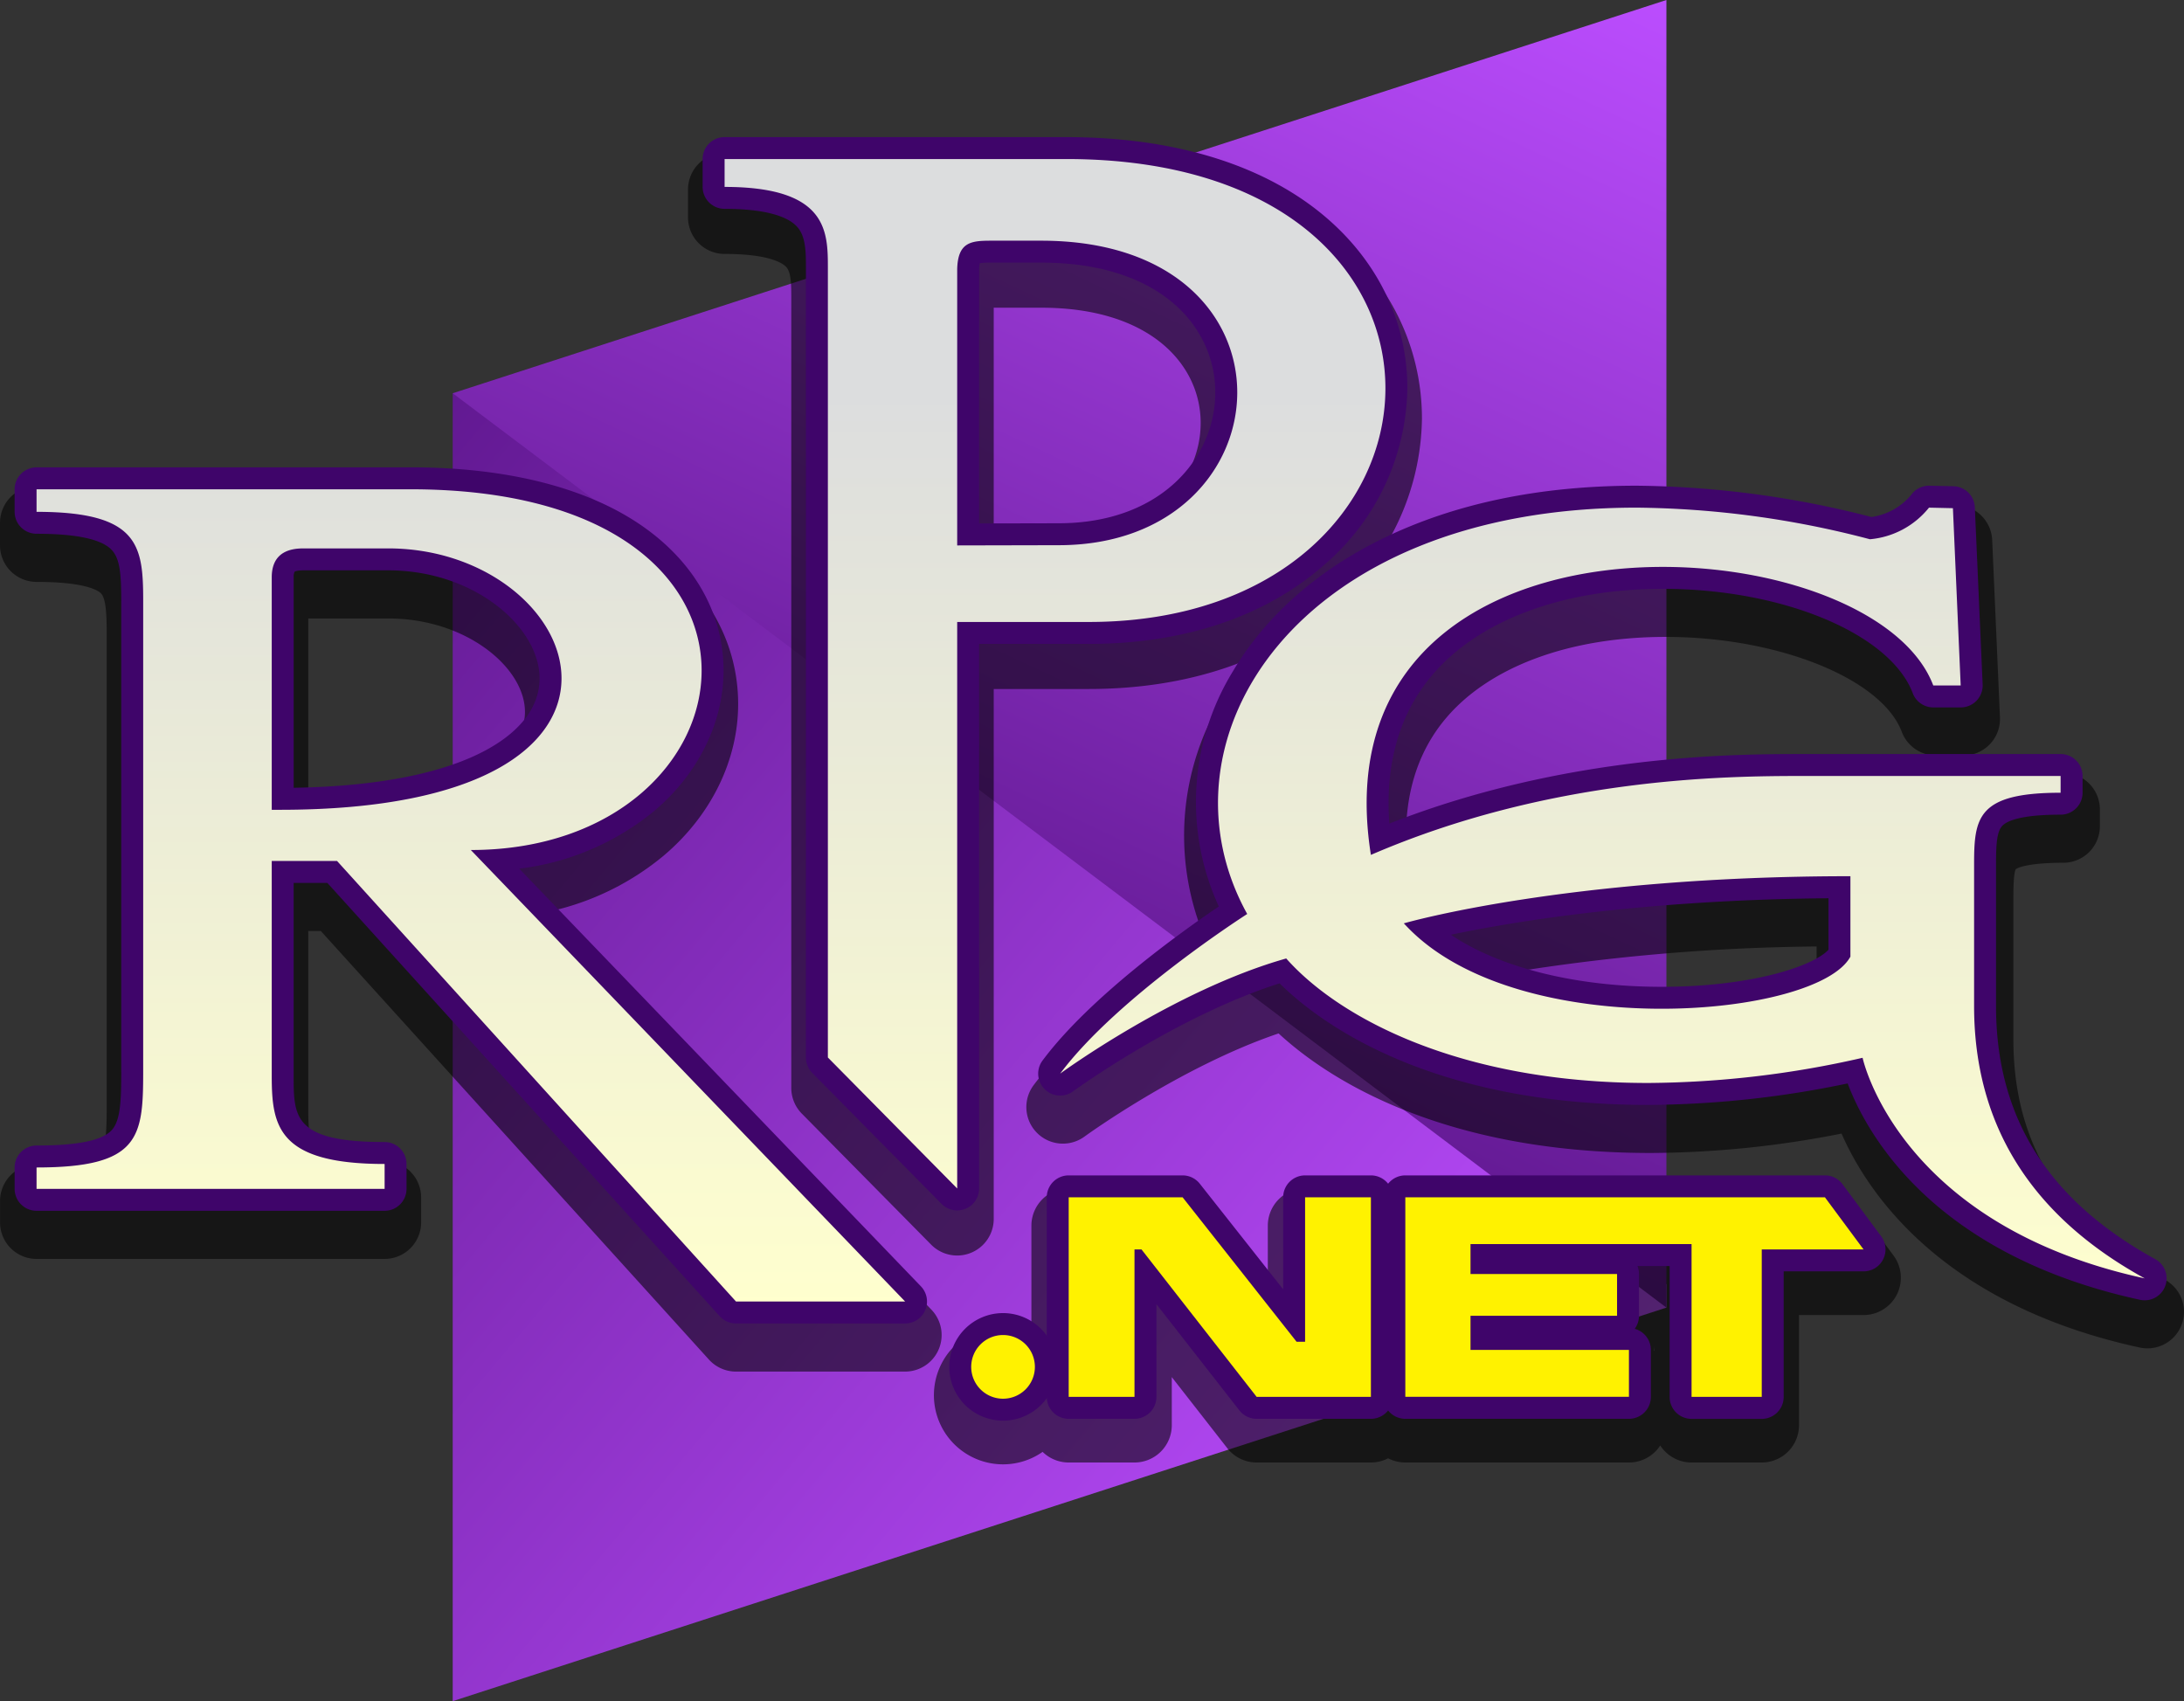 <svg id="Layer_1" data-name="Layer 1" xmlns="http://www.w3.org/2000/svg" xmlns:xlink="http://www.w3.org/1999/xlink" viewBox="0 0 298.709 232.656"><rect x="0" y="0" width="298.709" height="232.656" fill="#333333" stroke="none"/><defs><linearGradient id="linear-gradient" x1="22.165" y1="101.155" x2="181.154" y2="234.563" gradientUnits="userSpaceOnUse"><stop offset="0" stop-color="#621992"/><stop offset="1" stop-color="#bb4dfe"/></linearGradient><linearGradient id="linear-gradient-2" x1="135.792" y1="135.875" x2="204.289" y2="-11.018" xlink:href="#linear-gradient"/><linearGradient id="linear-gradient-3" x1="219.167" y1="52.499" x2="219.167" y2="180.705" gradientUnits="userSpaceOnUse"><stop offset="0" stop-color="#dcddde"/><stop offset="1" stop-color="#ffffce"/></linearGradient><linearGradient id="linear-gradient-4" x1="144.295" y1="53.613" x2="144.295" y2="179.238" xlink:href="#linear-gradient-3"/><linearGradient id="linear-gradient-5" x1="64.396" y1="54.804" x2="64.396" y2="179.244" xlink:href="#linear-gradient-3"/></defs><title>RPGdotNet666</title><polygon points="61.917 53.781 61.917 232.656 227.917 178.833 227.917 175.656 63.046 53.781 61.917 53.781" fill="url(#linear-gradient)"/><polygon points="61.917 53.781 227.917 0 227.917 178.833 61.917 53.781" fill="url(#linear-gradient-2)"/><g opacity="0.56"><path d="M293.71,181.912a2.5,2.5,0,0,1-.533-.057C264.4,175.6,255.7,158.548,253.4,152.176a135.587,135.587,0,0,1-27.6,3.014c-30.331,0-45.2-11.577-50.276-16.693-14.243,4.441-28.528,14.824-28.676,14.932a2.5,2.5,0,0,1-3.481-3.512c6.56-8.793,19.468-17.913,24.342-21.192a33.661,33.661,0,0,1,1.725-32.074C178.716,80.905,199.19,71.5,224.207,71.5a131.928,131.928,0,0,1,32.1,4.291,9.213,9.213,0,0,0,5.867-3.24,2.5,2.5,0,0,1,2.037-1.051l3.327.075a2.5,2.5,0,0,1,2.441,2.39l1.063,24.25a2.5,2.5,0,0,1-2.5,2.61h-3.75a2.5,2.5,0,0,1-2.338-1.616c-3.152-8.325-18.044-14.6-34.643-14.6-13.793,0-25.411,4.342-31.878,11.911-4.739,5.548-6.746,12.739-5.982,21.406,24.383-9.722,47.89-9.723,56.966-9.723h35.292a2.5,2.5,0,0,1,2.5,2.5V113a2.5,2.5,0,0,1-2.5,2.5c-9.334,0-9.334,1.7-9.334,7.333v19.333c0,15.443,7.209,26.912,22.038,35.059a2.5,2.5,0,0,1-1.2,4.691Zm-96.13-49.745c6.778,4.976,17.659,7.871,30.061,7.871,12.587,0,21.256-3,23.318-5.39v-7.727C224.116,127.116,205.612,130.405,197.58,132.167Z"/><path d="M224.206,74.005a129.375,129.375,0,0,1,31.919,4.324,11.663,11.663,0,0,0,8.083-4.324l3.271.074,1.063,24.25h-3.75c-3.715-9.816-20.176-16.219-36.981-16.219-21.93,0-44.442,10.912-39.936,39.385,24.5-10.583,48.417-10.791,59.042-10.791h35.291V113c-11.416,0-11.833,3.417-11.833,9.834v19.333c0,18.25,9.833,29.833,23.333,37.25-33.75-7.333-38.583-30.167-38.583-30.167A134.271,134.271,0,0,1,225.8,152.69c-25.55,0-42.185-8.769-49.512-17.028-15.334,4.333-30.917,15.75-30.917,15.75,7.833-10.5,25.583-21.833,25.583-21.833C157.81,105.842,177.527,74,224.206,74.005m3.435,68.532c12.48,0,23.558-2.96,25.817-7.125v-11c-38.916,0-61.083,6.448-61.083,6.448l.51.531c7.779,8.056,22,11.146,34.756,11.146M264.184,69a4.652,4.652,0,0,0-4.025,2.064,6.73,6.73,0,0,1-3.743,2.177,134.033,134.033,0,0,0-32.21-4.24H224.2c-13.5,0-25.469,2.5-35.573,7.427-9.344,4.558-16.724,11.109-21.342,18.947a36.134,36.134,0,0,0-2.695,32.452c-5.833,4.041-17.123,12.415-23.223,20.591a5,5,0,0,0,6.963,7.023c.138-.1,13.2-9.584,26.546-14.107,6.227,5.756,21.674,16.352,50.928,16.352a136.455,136.455,0,0,0,26.066-2.654c3.453,7.892,13.533,23.343,40.777,29.262a5,5,0,0,0,3.469-9.268c-13.957-7.668-20.741-18.419-20.741-32.868V122.829c0-.932,0-3.408.33-3.959h0c.011,0,1.044-.875,6.5-.875a5,5,0,0,0,5-5V110.7a5,5,0,0,0-5-5H246.917c-8.806,0-30.993,0-54.621,8.65.018-6.481,1.871-11.915,5.539-16.209,5.99-7.013,16.916-11.035,29.976-11.035,15.358,0,29.548,5.7,32.3,12.988a5,5,0,0,0,4.677,3.231h3.75a5,5,0,0,0,5-5.219l-1.063-24.25a5,5,0,0,0-4.882-4.78l-3.27-.074-.138,0Zm-59.549,64.325a277.232,277.232,0,0,1,43.823-3.88v4.1c-2.4,1.667-10.08,3.991-20.817,3.991-8.87,0-16.882-1.508-23.006-4.208Z"/></g><g opacity="0.56"><path d="M130.917,169.208a2.5,2.5,0,0,1-1.78-.743L111.45,150.549a2.5,2.5,0,0,1-.721-1.757v-108c0-4.784,0-8.563-11.625-8.563a2.5,2.5,0,0,1-2.5-2.5V25.917a2.5,2.5,0,0,1,2.5-2.5h46.729c31.883,0,46.153,17,46.153,33.848,0,17.126-14.794,34.464-43.069,34.464h-15.5v74.979a2.5,2.5,0,0,1-2.5,2.5Zm2.67-129.459a4.629,4.629,0,0,0-.171,1.307v35.2l11.369-.025c6.731,0,12.415-2.021,16.441-5.847a17.433,17.433,0,0,0,5.493-12.547c0-9.085-7.514-18.252-24.3-18.252h-6.834A7.54,7.54,0,0,0,133.587,39.749Z"/><path d="M145.833,25.917c59.959,0,55.417,63.312,3.084,63.312h-18v77.479l-17.688-17.916v-108c0-5-.062-11.063-14.125-11.063V25.917h46.729M130.917,78.76l13.875-.031c31.625,0,34.31-41.646-2.375-41.646h-6.834c-2.75,0-4.583.167-4.666,3.917V78.76m14.916-57.843H99.1a5,5,0,0,0-5,5v3.812a5,5,0,0,0,5,5c6.455,0,8.127,1.413,8.486,1.846.639.772.639,2.523.639,4.217v108a5,5,0,0,0,1.442,3.512l17.687,17.917a5,5,0,0,0,8.559-3.513V94.229h13c13.485,0,25.054-3.889,33.455-11.247a34.443,34.443,0,0,0,12.114-25.717c0-9.828-4.437-18.864-12.495-25.444-8.736-7.134-21.239-10.9-36.158-10.9Zm-9.916,21.166h6.5c15.062,0,21.8,7.912,21.8,15.752,0,7.9-6.674,15.894-19.429,15.894l-8.875.02V42.083Z"/></g><g opacity="0.56"><path d="M100.667,185.083a2.5,2.5,0,0,1-1.853-.822L45,124.833H39.667v26.875c0,5.759,0,9.563,12.937,9.563a2.5,2.5,0,0,1,2.5,2.5v3.406a2.5,2.5,0,0,1-2.5,2.5H5a2.5,2.5,0,0,1-2.5-2.5V164.25a2.5,2.5,0,0,1,2.5-2.5c12.083,0,12.083-2.242,12.083-10.583V87.7c.008-4.335-.058-6.859-1.52-8.323C14.027,77.832,10.571,77.083,5,77.083a2.5,2.5,0,0,1-2.5-2.5V71.5A2.5,2.5,0,0,1,5,69H56.167c13.317,0,24.311,2.843,31.8,8.222,6.77,4.866,10.5,11.636,10.5,19.062,0,12.1-10.547,24.57-28.5,26.724l55.637,57.842a2.5,2.5,0,0,1-1.8,4.233Zm-59.125-103c-1.875,0-1.875.519-1.875,1.459v29.284c11.751-.13,21.138-1.957,27.207-5.3,4.858-2.679,7.425-6.193,7.425-10.161,0-7.226-8.713-15.277-21.216-15.277Z"/><path d="M56.167,71.5c55.5,0,47.875,49.333,8.229,49.333l59.4,61.75H100.667L46.1,122.333H37.167v29.375c0,6.875.812,12.063,15.437,12.063v3.406H5V164.25c14.083,0,14.583-4.083,14.583-13.083V88.5c0-8.583.5-13.917-14.583-13.917V71.5H56.167m-19,43.833h1.14c55.943,0,41.776-35.75,14.776-35.75H41.542c-1.542,0-4.375.292-4.375,3.959v31.791m19-48.833H5a5,5,0,0,0-5,5v3.083a5,5,0,0,0,5,5c6.721,0,8.431,1.19,8.8,1.555.8.8.8,3.595.789,6.552v63.477c0,2.287,0,5.744-.766,6.616-.3.344-1.832,1.467-8.817,1.467a5,5,0,0,0-5,5v2.927a5,5,0,0,0,5,5H52.6a5,5,0,0,0,5-5v-3.406a5,5,0,0,0-5-5c-7.032,0-9.031-1.316-9.564-1.882-.727-.772-.873-2.555-.873-5.181V127.333h1.72L96.961,185.94a5,5,0,0,0,3.706,1.643h23.125a5,5,0,0,0,3.6-8.466l-52.36-54.435a36.769,36.769,0,0,0,15.789-7.7c6.442-5.467,10.137-13.011,10.137-20.7,0-8.252-4.1-15.743-11.54-21.092C81.51,69.506,70.01,66.5,56.167,66.5Zm-14,18.083H53.083C63.8,84.583,71.8,91.329,71.8,97.36c0,3.793-3.335,6.429-6.133,7.972-3.769,2.079-10.834,4.522-23.5,4.939V84.583Z"/></g><path d="M293.335,176.333a1.52,1.52,0,0,1-.32-.034c-29.75-6.464-37.628-24.543-39.33-29.863a135.25,135.25,0,0,1-28.256,3.176c-25.147,0-42.152-8.562-49.987-16.828-14.619,4.392-29.4,15.149-29.556,15.259a1.5,1.5,0,0,1-2.088-2.106c6.83-9.156,20.7-18.71,24.821-21.445a32.682,32.682,0,0,1,1.305-31.912c9.1-15.438,29.249-24.654,53.907-24.654a131.147,131.147,0,0,1,32.035,4.3,10.082,10.082,0,0,0,6.75-3.681,1.515,1.515,0,0,1,1.219-.624l3.3.074a1.5,1.5,0,0,1,1.465,1.435l1.063,24.25a1.5,1.5,0,0,1-1.5,1.565h-3.75a1.5,1.5,0,0,1-1.4-.969c-3.29-8.694-18.585-15.249-35.577-15.249-14.086,0-25.981,4.469-32.637,12.261-5.166,6.047-7.208,13.94-6.082,23.482,24.641-10.15,48.65-10.15,57.825-10.15h35.292a1.5,1.5,0,0,1,1.5,1.5v2.292a1.5,1.5,0,0,1-1.5,1.5c-10.334,0-10.334,2.439-10.334,8.333v19.333c0,15.623,7.589,27.713,22.556,35.936a1.5,1.5,0,0,1-.721,2.814Zm-98.37-49.258c6.775,5.9,18.652,9.384,32.3,9.384,12.771,0,22.2-3.026,24.318-6.049v-9.074C221.591,121.467,201.709,125.478,194.965,127.075Z" fill="url(#linear-gradient-3)"/><path d="M223.831,69.426A129.423,129.423,0,0,1,255.75,73.75a11.659,11.659,0,0,0,8.083-4.324l3.271.074,1.063,24.25h-3.75c-3.715-9.816-20.176-16.219-36.981-16.219-21.93,0-44.442,10.912-39.936,39.386,24.5-10.584,48.417-10.792,59.042-10.792h35.291v2.292c-11.416,0-11.833,3.416-11.833,9.833v19.333c0,18.25,9.833,29.834,23.333,37.25-33.75-7.333-38.583-30.166-38.583-30.166a134.333,134.333,0,0,1-29.321,3.445c-25.55,0-42.185-8.77-49.512-17.029C160.583,135.417,145,146.833,145,146.833c7.833-10.5,25.583-21.833,25.583-21.833-13.148-23.737,6.569-55.577,53.248-55.574m3.435,68.533c12.48,0,23.558-2.961,25.817-7.126v-11c-38.916,0-61.083,6.448-61.083,6.448l.51.532c7.779,8.055,22,11.146,34.756,11.146m36.567-71.533a3,3,0,0,0-2.444,1.261,8.632,8.632,0,0,1-5.429,3.021,132.4,132.4,0,0,0-32.129-4.282v0h-.006c-13.2,0-24.868,2.43-34.7,7.225-8.99,4.385-16.078,10.666-20.5,18.164A34.155,34.155,0,0,0,166.7,123.97c-5.142,3.482-17.658,12.423-24.109,21.069a3,3,0,0,0,4.177,4.215c.146-.107,14.179-10.306,28.243-14.768,5.331,5.27,20.327,16.626,50.414,16.626a135.8,135.8,0,0,0,27.282-2.938c2.553,6.768,11.593,23.422,39.985,29.591a3.04,3.04,0,0,0,.639.069,3,3,0,0,0,1.443-5.63C280.124,164.153,273,152.829,273,137.583V118.25c0-2.481.062-4.446.838-5.286.653-.706,2.569-1.547,8-1.547a3,3,0,0,0,3-3v-2.292a3,3,0,0,0-3-3H246.542c-9.025,0-32.275,0-56.522,9.51-.591-8.23,1.393-15.069,5.919-20.367,6.371-7.459,17.851-11.737,31.5-11.737,16.4,0,31.094,6.14,34.175,14.281a3,3,0,0,0,2.806,1.938h3.75a3,3,0,0,0,3-3.131L270.1,69.369a3,3,0,0,0-2.929-2.868l-3.271-.074Zm-65.4,61.413c8.483-1.786,26.335-4.771,51.651-4.993v7.046c-2.117,2.266-10.557,5.067-22.817,5.067-11.744,0-22.1-2.607-28.834-7.12Z" fill="#3f056a"/><path d="M130.917,164.042a1.5,1.5,0,0,1-1.068-.446l-17.687-17.917a1.5,1.5,0,0,1-.433-1.054v-108c0-4.917,0-9.562-12.625-9.562a1.5,1.5,0,0,1-1.5-1.5V21.75a1.5,1.5,0,0,1,1.5-1.5h46.729c31.191,0,45.153,16.5,45.153,32.848,0,16.63-14.45,33.465-42.069,33.465h-16.5v75.979a1.5,1.5,0,0,1-1.5,1.5Zm4.666-129.625c-2.619,0-3.114.075-3.167,2.45V73.09l12.371-.027c6.99,0,12.912-2.117,17.129-6.122a18.441,18.441,0,0,0,5.8-13.273c0-9.582-7.824-19.251-25.3-19.251Z" fill="url(#linear-gradient-4)"/><path d="M145.833,21.75c59.959,0,55.417,63.313,3.084,63.313h-18v77.479l-17.688-17.917v-108c0-5-.062-11.062-14.125-11.062V21.75h46.729M130.917,74.594l13.875-.031c31.625,0,34.31-41.646-2.375-41.646h-6.834c-2.75,0-4.583.166-4.666,3.916V74.594M145.833,18.75H99.1a3,3,0,0,0-3,3v3.813a3,3,0,0,0,3,3c5.166,0,8.633.888,10.026,2.57,1.1,1.327,1.1,3.444,1.1,5.492v108a3,3,0,0,0,.865,2.108l17.688,17.916a3,3,0,0,0,5.135-2.107V88.063h15c12.993,0,24.106-3.718,32.137-10.752A32.448,32.448,0,0,0,192.486,53.1c0-9.216-4.176-17.7-11.759-23.894-8.375-6.839-20.441-10.454-34.894-10.454ZM134.007,35.986a12.814,12.814,0,0,1,1.576-.069h6.834c16.443,0,23.8,8.916,23.8,17.752,0,8.892-7.361,17.894-21.429,17.894l-10.875.024V36.869a4.683,4.683,0,0,1,.09-.883Z" fill="#3f056a"/><path d="M100.667,179.5a1.5,1.5,0,0,1-1.112-.493L45.439,119.25H38.667v27.875c0,5.9,0,10.563,13.937,10.563a1.5,1.5,0,0,1,1.5,1.5v3.406a1.5,1.5,0,0,1-1.5,1.5H5a1.5,1.5,0,0,1-1.5-1.5v-2.927a1.5,1.5,0,0,1,1.5-1.5c13.083,0,13.083-3.154,13.083-11.584V83.113c.008-4.181.013-7.2-1.812-9.031C14.513,72.32,10.932,71.5,5,71.5A1.5,1.5,0,0,1,3.5,70V66.917a1.5,1.5,0,0,1,1.5-1.5H56.167c13.106,0,23.9,2.778,31.212,8.034,6.5,4.673,10.082,11.154,10.082,18.25,0,12.086-11.019,24.563-29.66,25.926l57.072,59.333a1.5,1.5,0,0,1-1.081,2.54ZM41.542,76.5c-2.1,0-2.875.667-2.875,2.458V109.25c12.388-.036,22.3-1.914,28.69-5.437,5.2-2.865,7.942-6.682,7.942-11.037,0-7.7-9.124-16.276-22.216-16.276Z" fill="url(#linear-gradient-5)"/><path d="M56.167,66.917c55.5,0,47.875,49.333,8.229,49.333l59.4,61.75H100.667L46.1,117.75H37.167v29.375c0,6.875.812,12.063,15.437,12.063v3.406H5v-2.927c14.083,0,14.583-4.084,14.583-13.084V83.917C19.583,75.333,20.083,70,5,70V66.917H56.167m-19,43.833h1.14C94.25,110.75,80.083,75,53.083,75H41.542c-1.542,0-4.375.292-4.375,3.958V110.75m19-46.833H5a3,3,0,0,0-3,3V70a3,3,0,0,0,3,3c5.357,0,8.792.72,10.21,2.141,1.322,1.325,1.382,3.767,1.374,7.969v63.473c0,3.805-.09,6.6-1.264,7.937-1.269,1.444-4.644,2.147-10.319,2.147a3,3,0,0,0-3,3v2.927a3,3,0,0,0,3,3H52.6a3,3,0,0,0,3-3v-3.406a3,3,0,0,0-3-3c-12.437,0-12.437-3.412-12.437-9.063V120.75h4.607l53.669,59.264a3,3,0,0,0,2.224.986h23.125a3,3,0,0,0,2.162-5.08L71.015,118.8a35.771,35.771,0,0,0,18.515-7.931c5.994-5.086,9.431-12.074,9.431-19.172,0-7.591-3.8-14.5-10.707-19.468-7.569-5.441-18.665-8.316-32.087-8.316Zm-16,43.819V78.958a1.675,1.675,0,0,1,.12-.764S40.529,78,41.542,78H53.083C64.94,78,73.8,85.8,73.8,92.776c0,3.776-2.478,7.138-7.167,9.724-5.91,3.26-15.033,5.061-26.465,5.236Z" fill="#3f056a"/><g opacity="0.56"><path d="M231.354,197.467a2.55,2.55,0,0,1-2.55-2.55V176.57h-5.616a2.544,2.544,0,0,1,.528,1.555v5.708a2.547,2.547,0,0,1-1.127,2.117h.2a2.55,2.55,0,0,1,2.549,2.55v6.417a2.55,2.55,0,0,1-2.549,2.55H192.209a2.55,2.55,0,0,1-2.55-2.55V167.625a2.55,2.55,0,0,1,2.55-2.55h57.4a2.552,2.552,0,0,1,2.049,1.031l5.281,7.125a2.551,2.551,0,0,1-2.049,4.069H243.508v17.617a2.55,2.55,0,0,1-2.549,2.55Z"/><path d="M249.6,167.625l5.281,7.125H240.958v20.167h-9.6v-20.9H201.125v4.1h20.042v5.708H201.125V188.5h21.667v6.417H192.208V167.625h57.4m0-5.1h-57.4a5.1,5.1,0,0,0-5.1,5.1v27.292a5.1,5.1,0,0,0,5.1,5.1h30.584a5.1,5.1,0,0,0,4.281-2.328,5.1,5.1,0,0,0,4.281,2.328h9.6a5.1,5.1,0,0,0,5.1-5.1V179.85h8.827a5.1,5.1,0,0,0,4.1-8.137l-5.282-7.125a5.1,5.1,0,0,0-4.1-2.063ZM226.193,184.7a4.943,4.943,0,0,0,.061-.507v.562l-.061-.055Z"/><path d="M137.188,197.717a6.9,6.9,0,1,1,6.9-6.9A6.913,6.913,0,0,1,137.188,197.717Z"/><path d="M137.188,186.458a4.355,4.355,0,1,1-4.355,4.355,4.355,4.355,0,0,1,4.355-4.355m0-5.1a9.455,9.455,0,1,0,9.454,9.455,9.465,9.465,0,0,0-9.454-9.455Z"/><path d="M171.875,197.467a2.55,2.55,0,0,1-2.01-.981l-12.149-15.554v13.985a2.55,2.55,0,0,1-2.549,2.55h-9a2.55,2.55,0,0,1-2.55-2.55V167.625a2.55,2.55,0,0,1,2.55-2.55H161.75a2.552,2.552,0,0,1,2,.971l12.2,15.459v-13.88a2.55,2.55,0,0,1,2.55-2.55h9a2.55,2.55,0,0,1,2.549,2.55v27.292a2.55,2.55,0,0,1-2.549,2.55Z"/><path d="M187.5,167.625v27.292H171.875l-15.75-20.167h-.958v20.167h-9V167.625H161.75l15.583,19.75H178.5v-19.75h9m0-5.1h-9a5.1,5.1,0,0,0-5.1,5.1v6.532l-7.646-9.691a5.1,5.1,0,0,0-4-1.941H146.167a5.1,5.1,0,0,0-5.1,5.1v27.292a5.1,5.1,0,0,0,5.1,5.1h9a5.1,5.1,0,0,0,5.1-5.1v-6.578l7.589,9.717a5.1,5.1,0,0,0,4.019,1.961H187.5a5.1,5.1,0,0,0,5.1-5.1V167.625a5.1,5.1,0,0,0-5.1-5.1Z"/></g><path d="M171.875,192.542a1.5,1.5,0,0,1-1.183-.577l-14.025-17.959v17.036a1.5,1.5,0,0,1-1.5,1.5h-9a1.5,1.5,0,0,1-1.5-1.5V163.75a1.5,1.5,0,0,1,1.5-1.5H161.75a1.5,1.5,0,0,1,1.177.571L177,180.655v-16.9a1.5,1.5,0,0,1,1.5-1.5h9a1.5,1.5,0,0,1,1.5,1.5v27.292a1.5,1.5,0,0,1-1.5,1.5Z" fill="#fff200"/><path d="M187.5,163.75v27.292H171.875l-15.75-20.167h-.958v20.167h-9V163.75H161.75l15.583,19.75H178.5V163.75h9m0-3h-9a3,3,0,0,0-3,3v12.583l-11.4-14.441a3,3,0,0,0-2.355-1.142H146.167a3,3,0,0,0-3,3v27.292a3,3,0,0,0,3,3h9a3,3,0,0,0,3-3V178.363l11.344,14.525a3,3,0,0,0,2.364,1.154H187.5a3,3,0,0,0,3-3V163.75a3,3,0,0,0-3-3Z" fill="#3f056a"/><path d="M231.354,192.542a1.5,1.5,0,0,1-1.5-1.5v-19.4H202.625v1.1h18.542a1.5,1.5,0,0,1,1.5,1.5v5.708a1.5,1.5,0,0,1-1.5,1.5H202.625v1.667h20.167a1.5,1.5,0,0,1,1.5,1.5v6.417a1.5,1.5,0,0,1-1.5,1.5H192.209a1.5,1.5,0,0,1-1.5-1.5V163.75a1.5,1.5,0,0,1,1.5-1.5h57.4a1.5,1.5,0,0,1,1.2.606l5.282,7.125a1.5,1.5,0,0,1-1.206,2.394H242.459v18.667a1.5,1.5,0,0,1-1.5,1.5Z" fill="#fff200"/><path d="M249.6,163.75l5.281,7.125H240.958v20.167h-9.6v-20.9H201.125v4.1h20.042v5.708H201.125v4.667h21.667v6.417H192.208V163.75h57.4m0-3h-57.4a3,3,0,0,0-3,3v27.292a3,3,0,0,0,3,3h30.584a3,3,0,0,0,3-3v-6.417a3,3,0,0,0-2.205-2.893,2.992,2.992,0,0,0,.58-1.774V174.25a3,3,0,0,0-.21-1.1h4.4v17.9a3,3,0,0,0,3,3h9.6a3,3,0,0,0,3-3V173.875h10.927a3,3,0,0,0,2.411-4.786l-5.282-7.125a3,3,0,0,0-2.41-1.214Z" fill="#3f056a"/><path d="M137.188,192.792a5.855,5.855,0,1,1,5.854-5.854A5.861,5.861,0,0,1,137.188,192.792Z" fill="#fff200"/><path d="M137.188,182.583a4.355,4.355,0,1,1-4.355,4.355,4.355,4.355,0,0,1,4.355-4.355m0-3a7.355,7.355,0,1,0,7.354,7.355,7.363,7.363,0,0,0-7.354-7.355Z" fill="#3f056a"/></svg>